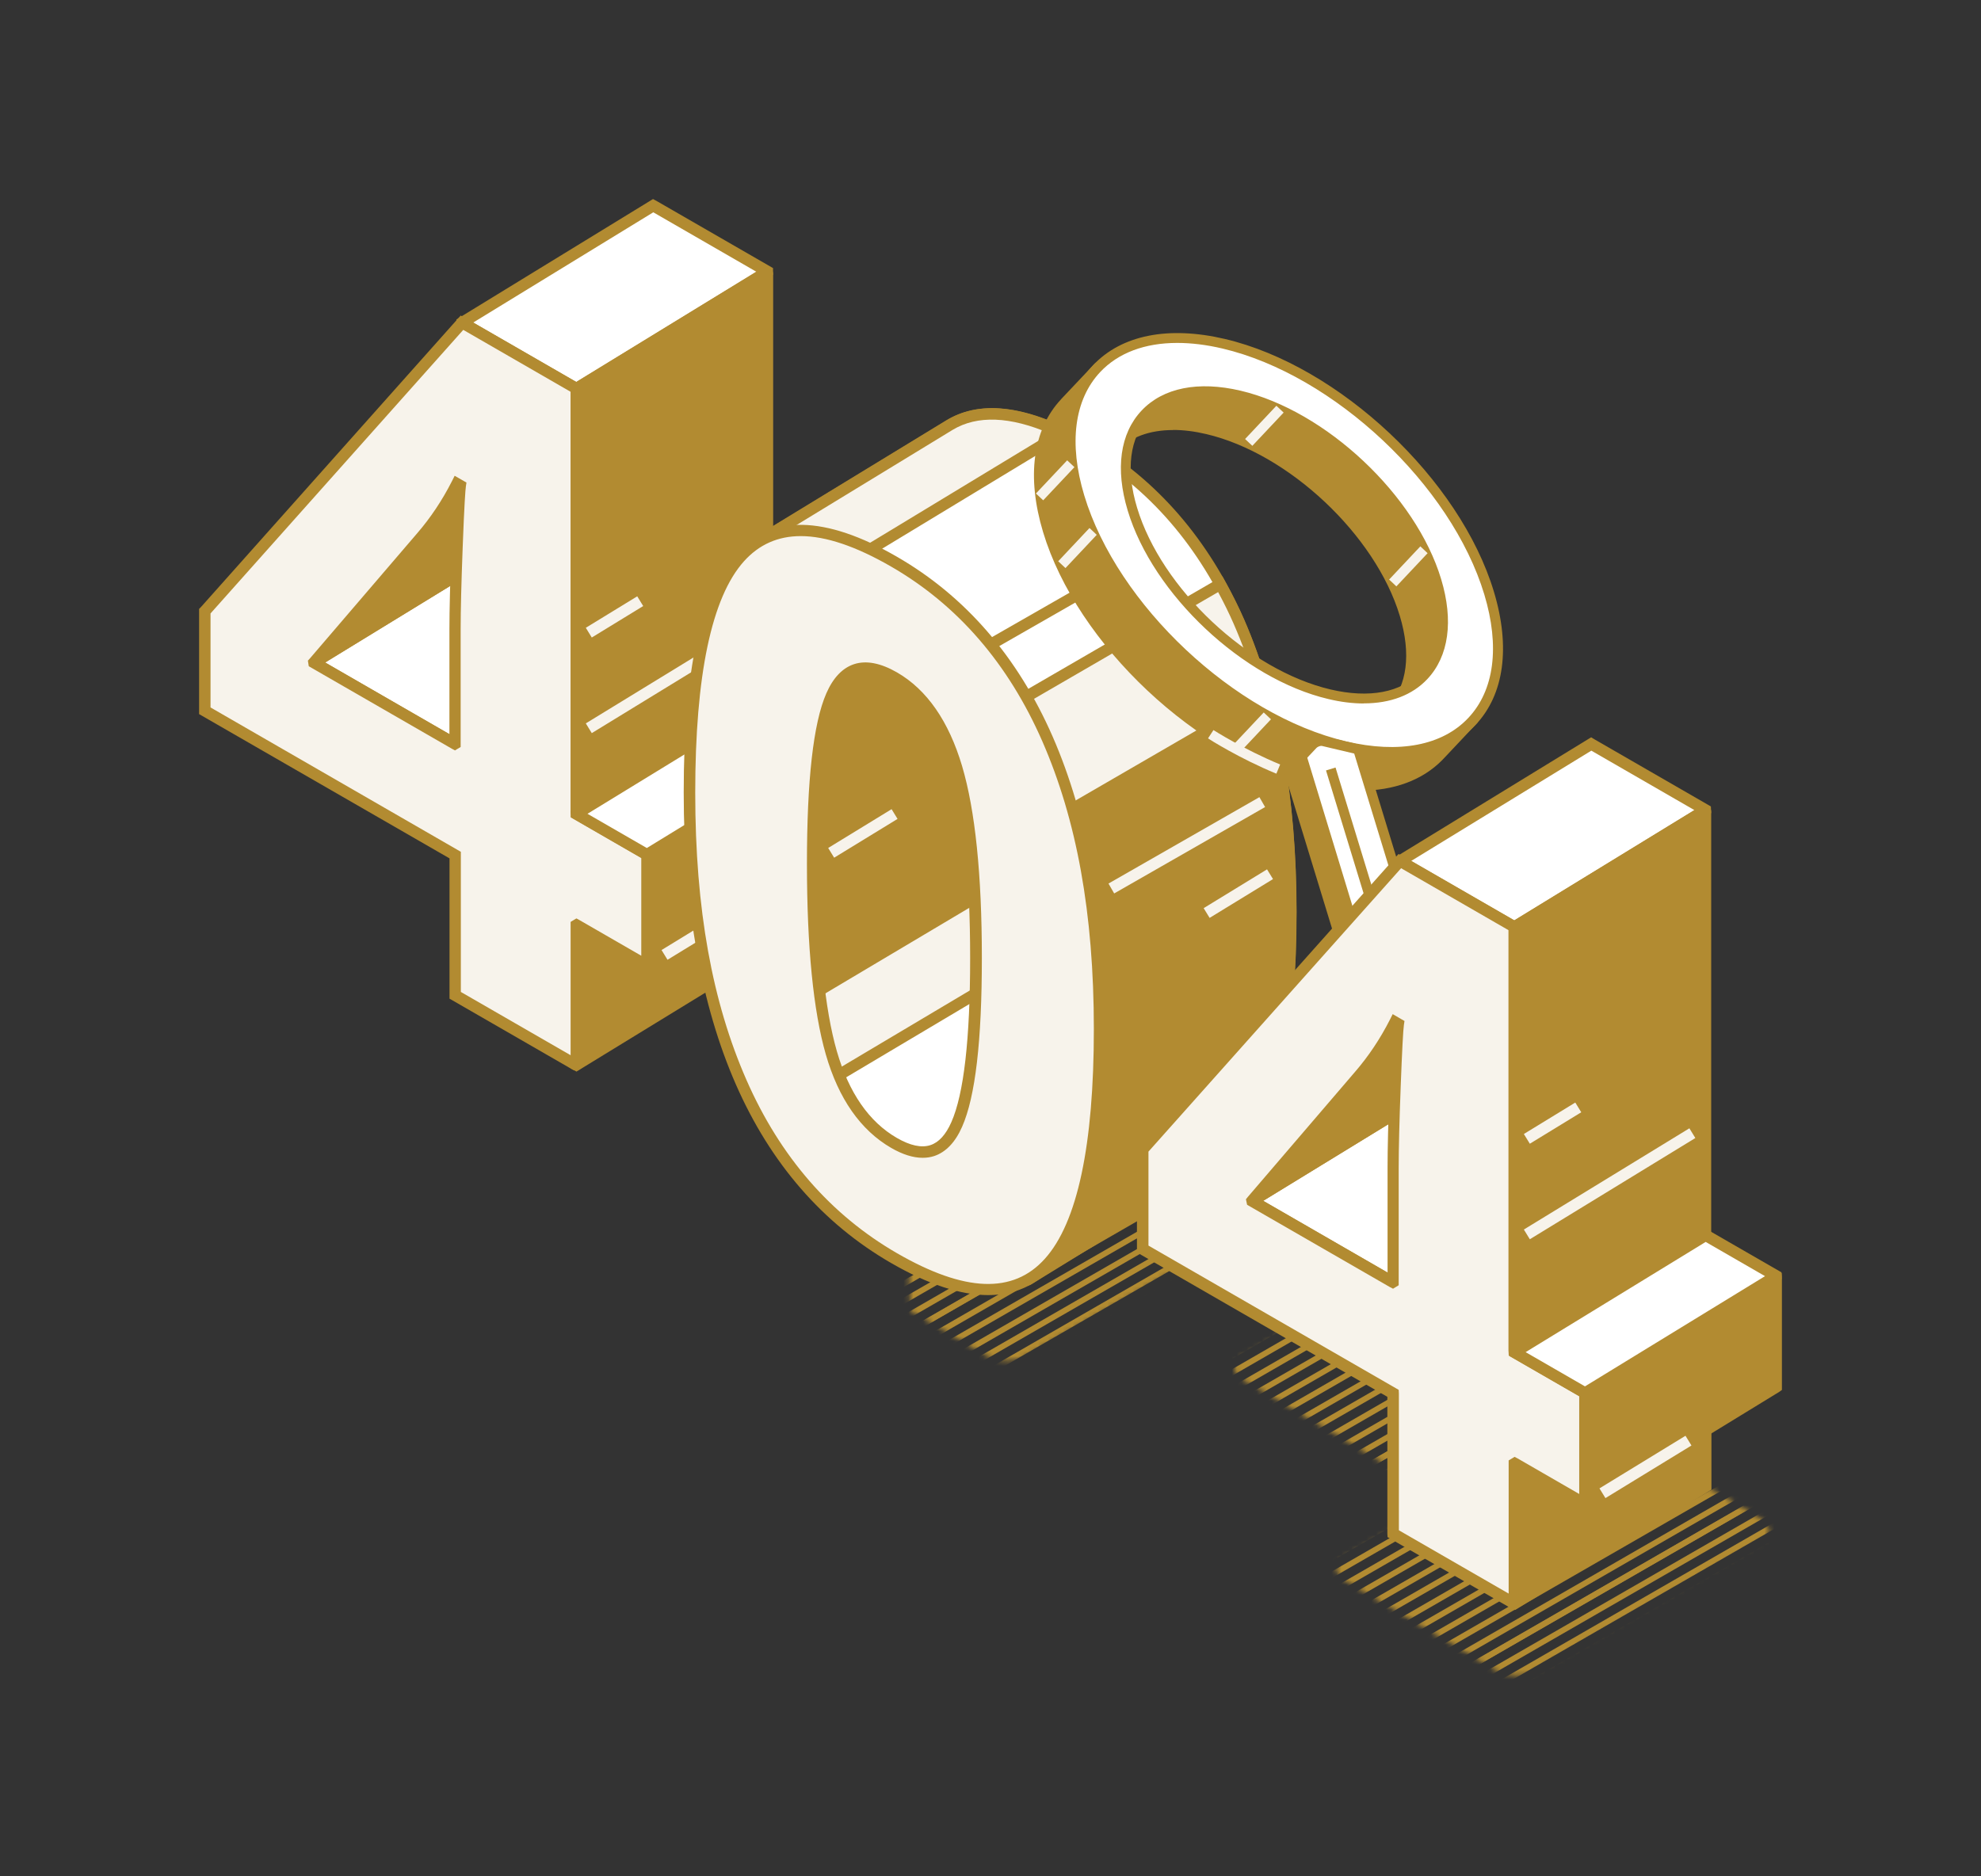 <svg width="398" height="377" viewBox="0 0 398 377" fill="none" xmlns="http://www.w3.org/2000/svg">
<rect x="0" y="0" width="398" height="377" fill="#333333" stroke="none"/>
<mask id="mask0_5697_15419" style="mask-type:luminance" maskUnits="userSpaceOnUse" x="268" y="286" width="88" height="51">
<path d="M354.037 309.662L308.509 335.911C306.428 337.116 302.791 336.96 300.399 335.581L270.43 317.764C268.038 316.384 267.765 314.286 269.846 313.081L315.374 286.832C317.455 285.627 321.092 285.783 323.484 287.162L353.453 304.979C355.845 306.359 356.118 308.457 354.037 309.662Z" fill="white"/>
</mask>
<g mask="url(#mask0_5697_15419)">
<path d="M370.366 291.02L277.645 344.416L278.218 345.409L370.939 292.013L370.366 291.02Z" fill="#B28B31"/>
<path d="M373.487 292.692L280.766 346.088L281.339 347.081L374.06 293.685L373.487 292.692Z" fill="#B28B31"/>
<path d="M376.335 294.477L283.613 347.873L284.186 348.866L376.908 295.47L376.335 294.477Z" fill="#B28B31"/>
<path d="M379.55 296.039L286.848 349.467L287.421 350.46L380.124 297.032L379.55 296.039Z" fill="#B28B31"/>
<path d="M382.171 297.944L289.449 351.34L290.022 352.333L382.744 298.937L382.171 297.944Z" fill="#B28B31"/>
<path d="M385.316 299.547L292.613 352.975L293.187 353.968L385.889 300.54L385.316 299.547Z" fill="#B28B31"/>
<path d="M388.163 301.389L295.441 354.785L296.014 355.778L388.736 302.383L388.163 301.389Z" fill="#B28B31"/>
<path d="M391.342 303.04L298.621 356.436L299.194 357.429L391.915 304.033L391.342 303.04Z" fill="#B28B31"/>
<path d="M394.216 304.772L301.504 358.184L302.077 359.177L394.789 305.765L394.216 304.772Z" fill="#B28B31"/>
<path d="M397.407 306.418L304.695 359.83L305.269 360.823L397.981 307.411L397.407 306.418Z" fill="#B28B31"/>
<path d="M400.232 308.239L307.52 361.65L308.093 362.643L400.805 309.232L400.232 308.239Z" fill="#B28B31"/>
<path d="M403.428 309.891L310.707 363.287L311.28 364.28L404.001 310.885L403.428 309.891Z" fill="#B28B31"/>
<path d="M406.082 311.658L313.379 365.086L313.952 366.079L406.655 312.651L406.082 311.658Z" fill="#B28B31"/>
<path d="M409.214 313.382L316.492 366.777L317.065 367.771L409.787 314.375L409.214 313.382Z" fill="#B28B31"/>
<path d="M412.067 315.151L319.355 368.562L319.929 369.556L412.641 316.144L412.067 315.151Z" fill="#B28B31"/>
<path d="M415.245 316.805L322.523 370.201L323.096 371.194L415.818 317.799L415.245 316.805Z" fill="#B28B31"/>
<path d="M418.091 318.58L325.379 371.992L325.952 372.985L418.664 319.573L418.091 318.58Z" fill="#B28B31"/>
<path d="M328.435 266.994L235.723 320.406L236.296 321.399L329.008 267.987L328.435 266.994Z" fill="#B28B31"/>
<path d="M331.651 268.622L238.93 322.018L239.503 323.011L332.224 269.615L331.651 268.622Z" fill="#B28B31"/>
<path d="M334.268 270.47L241.547 323.865L242.12 324.858L334.841 271.463L334.268 270.47Z" fill="#B28B31"/>
<path d="M337.424 272.132L244.703 325.527L245.276 326.52L337.997 273.125L337.424 272.132Z" fill="#B28B31"/>
<path d="M340.267 273.905L247.555 327.316L248.128 328.309L340.84 274.898L340.267 273.905Z" fill="#B28B31"/>
<path d="M343.452 275.546L250.73 328.941L251.304 329.935L344.025 276.539L343.452 275.546Z" fill="#B28B31"/>
<path d="M346.303 277.339L253.582 330.734L254.155 331.728L346.876 278.332L346.303 277.339Z" fill="#B28B31"/>
<path d="M349.497 278.973L256.785 332.385L257.358 333.378L350.07 279.966L349.497 278.973Z" fill="#B28B31"/>
<path d="M352.327 280.768L259.605 334.164L260.179 335.157L352.9 281.762L352.327 280.768Z" fill="#B28B31"/>
<path d="M355.517 282.405L262.805 335.816L263.378 336.809L356.09 283.398L355.517 282.405Z" fill="#B28B31"/>
<path d="M358.173 284.237L265.461 337.648L266.034 338.641L358.746 285.23L358.173 284.237Z" fill="#B28B31"/>
<path d="M361.3 285.857L268.598 339.285L269.171 340.278L361.874 286.85L361.3 285.857Z" fill="#B28B31"/>
<path d="M364.151 287.702L271.43 341.098L272.003 342.091L364.724 288.695L364.151 287.702Z" fill="#B28B31"/>
<path d="M367.36 289.315L274.648 342.727L275.222 343.72L367.934 290.308L367.36 289.315Z" fill="#B28B31"/>
<path d="M370.192 291.098L277.48 344.51L278.054 345.503L370.766 292.091L370.192 291.098Z" fill="#B28B31"/>
</g>
<mask id="mask1_5697_15419" style="mask-type:luminance" maskUnits="userSpaceOnUse" x="247" y="245" width="88" height="52">
<path d="M333.556 269.289L288.028 295.538C285.947 296.743 282.311 296.587 279.919 295.208L249.949 277.391C247.557 276.011 247.285 273.913 249.366 272.708L294.894 246.459C296.975 245.254 300.611 245.41 303.003 246.789L332.973 264.606C335.365 265.986 335.637 268.084 333.556 269.289Z" fill="white"/>
</mask>
<g mask="url(#mask1_5697_15419)">
<path d="M349.913 250.649L257.191 304.045L257.764 305.038L350.486 251.642L349.913 250.649Z" fill="#B28B31"/>
<path d="M353.052 252.291L260.34 305.703L260.913 306.696L353.625 253.284L353.052 252.291Z" fill="#B28B31"/>
<path d="M355.903 254.065L263.191 307.477L263.765 308.47L356.477 255.058L355.903 254.065Z" fill="#B28B31"/>
<path d="M359.081 255.745L266.359 309.141L266.932 310.134L359.654 256.738L359.081 255.745Z" fill="#B28B31"/>
<path d="M361.725 257.561L269.004 310.957L269.577 311.95L362.298 258.554L361.725 257.561Z" fill="#B28B31"/>
<path d="M364.863 259.17L272.16 312.598L272.734 313.591L365.436 260.163L364.863 259.17Z" fill="#B28B31"/>
<path d="M367.708 261.004L274.996 314.416L275.569 315.409L368.281 261.997L367.708 261.004Z" fill="#B28B31"/>
<path d="M370.911 262.604L278.199 316.016L278.772 317.009L371.484 263.597L370.911 262.604Z" fill="#B28B31"/>
<path d="M373.739 264.426L281.027 317.838L281.601 318.831L374.313 265.419L373.739 264.426Z" fill="#B28B31"/>
<path d="M376.932 266.087L284.211 319.482L284.784 320.476L377.505 267.08L376.932 266.087Z" fill="#B28B31"/>
<path d="M379.775 267.854L287.062 321.266L287.636 322.259L380.348 268.847L379.775 267.854Z" fill="#B28B31"/>
<path d="M382.993 269.475L290.281 322.887L290.854 323.88L383.566 270.468L382.993 269.475Z" fill="#B28B31"/>
<path d="M385.617 271.299L292.914 324.727L293.487 325.72L386.19 272.291L385.617 271.299Z" fill="#B28B31"/>
<path d="M388.741 273.026L296.02 326.422L296.593 327.415L389.314 274.019L388.741 273.026Z" fill="#B28B31"/>
<path d="M391.61 274.783L298.898 328.195L299.472 329.188L392.184 275.777L391.61 274.783Z" fill="#B28B31"/>
<path d="M394.786 276.414L302.074 329.826L302.647 330.819L395.359 277.407L394.786 276.414Z" fill="#B28B31"/>
<path d="M397.642 278.176L304.93 331.588L305.503 332.581L398.215 279.169L397.642 278.176Z" fill="#B28B31"/>
<path d="M307.985 226.6L215.273 280.012L215.847 281.005L308.559 227.593L307.985 226.6Z" fill="#B28B31"/>
<path d="M311.169 228.248L218.457 281.66L219.03 282.653L311.742 229.241L311.169 228.248Z" fill="#B28B31"/>
<path d="M313.81 230.065L221.098 283.477L221.671 284.47L314.383 231.058L313.81 230.065Z" fill="#B28B31"/>
<path d="M316.954 231.737L224.242 285.148L224.815 286.142L317.527 232.73L316.954 231.737Z" fill="#B28B31"/>
<path d="M319.796 233.496L227.094 286.924L227.667 287.917L320.37 234.489L319.796 233.496Z" fill="#B28B31"/>
<path d="M323.005 235.158L230.293 288.57L230.866 289.563L323.578 236.151L323.005 235.158Z" fill="#B28B31"/>
<path d="M325.85 236.968L233.129 290.363L233.702 291.356L326.423 237.961L325.85 236.968Z" fill="#B28B31"/>
<path d="M329.04 238.608L236.328 292.02L236.901 293.013L329.613 239.601L329.04 238.608Z" fill="#B28B31"/>
<path d="M331.874 240.397L239.152 293.793L239.725 294.786L332.447 241.39L331.874 240.397Z" fill="#B28B31"/>
<path d="M335.061 242.046L242.34 295.441L242.913 296.435L335.634 243.039L335.061 242.046Z" fill="#B28B31"/>
<path d="M337.725 243.88L245.004 297.275L245.577 298.269L338.298 244.873L337.725 243.88Z" fill="#B28B31"/>
<path d="M340.859 245.496L248.156 298.924L248.73 299.917L341.432 246.489L340.859 245.496Z" fill="#B28B31"/>
<path d="M343.698 247.309L250.977 300.705L251.55 301.698L344.271 248.303L343.698 247.309Z" fill="#B28B31"/>
<path d="M346.896 248.91L254.184 302.322L254.757 303.315L347.469 249.903L346.896 248.91Z" fill="#B28B31"/>
<path d="M349.716 250.733L257.004 304.145L257.577 305.138L350.289 251.726L349.716 250.733Z" fill="#B28B31"/>
</g>
<mask id="mask2_5697_15419" style="mask-type:luminance" maskUnits="userSpaceOnUse" x="175" y="222" width="78" height="52">
<path d="M251.526 246.38L205.998 272.63C203.917 273.834 200.28 273.679 197.888 272.299L182.933 263.42L182.524 254.677L175.406 245.156L212.844 223.551C214.925 222.346 218.561 222.502 220.953 223.881L250.923 241.698C253.315 243.077 253.587 245.176 251.506 246.38H251.526Z" fill="white"/>
</mask>
<g mask="url(#mask2_5697_15419)">
<path d="M263.382 220.522L170.66 273.918L171.233 274.911L263.955 221.515L263.382 220.522Z" fill="#B28B31"/>
<path d="M266.519 222.146L173.816 275.574L174.39 276.567L267.092 223.139L266.519 222.146Z" fill="#B28B31"/>
<path d="M269.346 223.962L176.625 277.357L177.198 278.351L269.919 224.955L269.346 223.962Z" fill="#B28B31"/>
<path d="M272.548 225.586L179.836 278.998L180.409 279.991L273.121 226.579L272.548 225.586Z" fill="#B28B31"/>
<path d="M275.173 227.408L182.461 280.82L183.034 281.813L275.746 228.402L275.173 227.408Z" fill="#B28B31"/>
<path d="M278.333 229.092L185.621 282.504L186.194 283.497L278.906 230.085L278.333 229.092Z" fill="#B28B31"/>
<path d="M281.165 230.858L188.453 284.27L189.026 285.263L281.738 231.851L281.165 230.858Z" fill="#B28B31"/>
<path d="M284.37 232.54L191.648 285.936L192.221 286.929L284.943 233.533L284.37 232.54Z" fill="#B28B31"/>
<path d="M287.216 234.28L194.504 287.691L195.077 288.684L287.789 235.273L287.216 234.28Z" fill="#B28B31"/>
<path d="M290.413 235.962L197.691 289.357L198.264 290.351L290.986 236.955L290.413 235.962Z" fill="#B28B31"/>
<path d="M293.255 237.744L200.543 291.156L201.116 292.149L293.828 238.737L293.255 237.744Z" fill="#B28B31"/>
<path d="M296.444 239.393L203.723 292.789L204.296 293.782L297.017 240.387L296.444 239.393Z" fill="#B28B31"/>
<path d="M299.075 241.209L206.363 294.621L206.936 295.614L299.648 242.202L299.075 241.209Z" fill="#B28B31"/>
<path d="M302.21 242.884L209.488 296.279L210.061 297.272L302.783 243.877L302.21 242.884Z" fill="#B28B31"/>
<path d="M305.06 244.645L212.348 298.057L212.921 299.05L305.633 245.638L305.06 244.645Z" fill="#B28B31"/>
<path d="M308.257 246.307L215.535 299.703L216.108 300.696L308.83 247.301L308.257 246.307Z" fill="#B28B31"/>
<path d="M311.12 248.089L218.398 301.484L218.971 302.478L311.693 249.082L311.12 248.089Z" fill="#B28B31"/>
<path d="M221.453 196.457L128.75 249.885L129.323 250.878L222.026 197.45L221.453 196.457Z" fill="#B28B31"/>
<path d="M224.668 198.091L131.965 251.52L132.538 252.512L225.241 199.084L224.668 198.091Z" fill="#B28B31"/>
<path d="M227.282 199.963L134.57 253.375L135.144 254.368L227.856 200.956L227.282 199.963Z" fill="#B28B31"/>
<path d="M230.439 201.608L137.727 255.02L138.3 256.013L231.012 202.601L230.439 201.608Z" fill="#B28B31"/>
<path d="M233.263 203.408L140.551 256.82L141.124 257.813L233.836 204.402L233.263 203.408Z" fill="#B28B31"/>
<path d="M236.462 205.039L143.75 258.451L144.323 259.444L237.035 206.032L236.462 205.039Z" fill="#B28B31"/>
<path d="M239.31 206.795L146.598 260.207L147.171 261.2L239.883 207.788L239.31 206.795Z" fill="#B28B31"/>
<path d="M242.503 208.457L149.801 261.885L150.374 262.878L243.077 209.45L242.503 208.457Z" fill="#B28B31"/>
<path d="M245.354 210.29L152.633 263.686L153.206 264.679L245.927 211.283L245.354 210.29Z" fill="#B28B31"/>
<path d="M248.538 211.919L155.816 265.314L156.389 266.308L249.111 212.912L248.538 211.919Z" fill="#B28B31"/>
<path d="M251.189 213.705L158.477 267.117L159.05 268.11L251.762 214.698L251.189 213.705Z" fill="#B28B31"/>
<path d="M254.321 215.397L161.609 268.809L162.183 269.802L254.895 216.39L254.321 215.397Z" fill="#B28B31"/>
<path d="M257.155 217.212L164.434 270.607L165.007 271.601L257.728 218.205L257.155 217.212Z" fill="#B28B31"/>
<path d="M260.366 218.833L167.645 272.229L168.218 273.222L260.939 219.826L260.366 218.833Z" fill="#B28B31"/>
<path d="M263.192 220.582L170.48 273.994L171.054 274.987L263.766 221.575L263.192 220.582Z" fill="#B28B31"/>
</g>
<path d="M92.88 64.812L131.212 41.341C131.212 41.341 131.231 41.341 131.251 41.341L154.16 54.553C154.16 54.553 154.18 54.592 154.16 54.611L115.828 78.102C115.828 78.102 115.809 78.102 115.789 78.102L92.88 64.889C92.88 64.889 92.86 64.851 92.88 64.831V64.812Z" fill="white"/>
<path d="M115.83 79.422L115.208 79.092L91.734 65.55L91.695 64.209L92.279 63.84L131.194 40L131.817 40.33L155.31 53.873V54.572V55.213L154.726 55.583L115.83 79.422ZM95.079 64.811L115.791 76.761L151.965 54.611L131.253 42.662L95.079 64.811Z" fill="#B28B31"/>
<path d="M115.84 214.03L154.172 190.54C154.172 190.54 154.172 190.54 154.172 190.52V162.425C154.172 162.425 154.152 162.386 154.113 162.406L115.781 185.896C115.781 185.896 115.781 185.896 115.781 185.916V214.011C115.781 214.011 115.801 214.05 115.84 214.03Z" fill="#B28B31"/>
<path d="M115.854 215.352L114.648 214.692V213.992V185.217L115.251 184.848L154.128 161.027L155.334 161.669V162.368V191.085L154.809 191.454L115.854 215.313V215.352ZM116.943 186.519V211.991L153.039 189.88V164.408L116.943 186.519Z" fill="#B28B31"/>
<path d="M130.043 194.037L168.375 170.547C168.375 170.547 168.375 170.547 168.375 170.528V148.281C168.375 148.281 168.355 148.242 168.316 148.261L129.984 171.752C129.984 171.752 129.984 171.752 129.984 171.771V194.018C129.984 194.018 130.004 194.057 130.043 194.037Z" fill="#B28B31"/>
<path d="M130.038 195.358L128.832 194.697V193.998V171.149L129.357 170.779L168.292 146.92L169.498 147.561V148.261V171.168L168.895 171.537L129.999 195.358H130.038ZM131.127 172.392V192.016L167.222 169.905V150.281L131.127 172.392Z" fill="#B28B31"/>
<path d="M63.082 133.145L101.472 109.636L129.847 125.995L91.457 149.525L63.082 133.145Z" fill="white"/>
<path d="M91.47 150.846L60.82 133.165L101.447 108.275L132.097 125.956L91.47 150.846ZM65.313 133.126L91.412 148.184L127.585 126.034L101.486 110.976L65.313 133.126Z" fill="#B28B31"/>
<path d="M63.095 133.145L101.486 109.635L91.859 97.2L72.644 102.174L59.828 125.995L63.095 133.145Z" fill="#B28B31"/>
<path d="M62.592 134.816L58.547 125.956L71.888 101.203L92.328 95.918L103.199 109.946L62.592 134.816ZM61.114 126.034L63.603 131.493L99.796 109.324L91.414 98.522L73.425 103.165L61.114 126.034Z" fill="#B28B31"/>
<path d="M129.929 194.038L115.848 185.916C115.848 185.916 115.79 185.916 115.79 185.955V213.895C115.79 213.895 115.693 214.031 115.634 213.992L91.46 200.061C91.46 200.061 91.46 200.061 91.46 200.041V171.907V171.888L41.168 142.841C41.168 142.841 41.168 142.841 41.168 142.821V122.867C41.168 122.867 41.168 122.867 41.168 122.848L92.802 64.87C92.802 64.87 92.822 64.87 92.841 64.87L115.77 78.102C115.77 78.102 115.77 78.102 115.77 78.141V163.553V163.572L129.929 171.733C129.929 171.733 129.929 171.733 129.929 171.752V193.999C129.929 193.999 129.909 194.038 129.87 194.038H129.929ZM91.402 149.486C91.402 149.486 91.46 149.486 91.46 149.447V126.442C91.46 122.595 91.597 117.097 91.869 109.927C92.141 102.758 92.355 98.639 92.511 97.551L91.869 97.181C89.885 101.126 87.493 104.701 84.693 107.926L63.125 133.087C63.125 133.087 63.125 133.126 63.125 133.146L91.422 149.466L91.402 149.486Z" fill="#F7F3EB"/>
<path d="M115.692 215.119C115.478 215.119 115.244 215.061 115.05 214.944L90.312 200.683V199.983V172.491L40 143.502V142.802V122.362L40.35 122.013L92.549 63.413L93.404 63.86L116.936 77.422V78.121V162.892L131.114 171.072V171.772V194.66L129.986 195.359L129.344 195.029L116.936 187.879V214.555L116.294 214.983C116.1 215.099 115.886 215.138 115.672 215.138L115.692 215.119ZM92.607 199.342L114.641 212.049V185.256L115.808 184.556L116.411 184.887L128.838 192.056V172.393L114.661 164.214V163.514V78.743L93.074 66.289L42.295 123.275V142.161L92.587 171.169V171.869V199.362L92.607 199.342ZM91.44 150.807L90.818 150.477L62.035 133.884L61.859 132.757L62.248 132.33L83.777 107.207C86.5 104.06 88.853 100.524 90.798 96.696L91.343 95.608L93.715 96.968L93.599 97.745C93.501 98.464 93.287 101.184 92.957 109.986C92.685 117.116 92.549 122.654 92.549 126.443V150.108L91.382 150.807H91.44ZM64.855 132.854L90.293 147.524V126.462C90.293 122.634 90.429 117.077 90.701 109.908C90.837 106.061 90.973 103.108 91.09 101.009C89.456 103.768 87.609 106.352 85.547 108.723L64.855 132.874V132.854Z" fill="#B28B31"/>
<path d="M116.19 163.32L154.074 140.121C154.074 140.121 154.191 139.985 154.191 139.907V55.039C154.191 54.845 153.977 54.709 153.802 54.825L115.917 78.024C115.917 78.024 115.801 78.16 115.801 78.238V163.087C115.801 163.281 116.015 163.417 116.19 163.3V163.32Z" fill="#B28B31"/>
<path d="M116.049 164.504C115.815 164.504 115.582 164.446 115.368 164.329C114.921 164.077 114.648 163.61 114.648 163.105V78.237C114.648 77.751 114.901 77.304 115.31 77.032L153.194 53.834C153.622 53.561 154.186 53.561 154.614 53.814C155.061 54.067 155.334 54.533 155.334 55.038V139.887C155.334 140.373 155.081 140.839 154.653 141.092L116.788 164.29C116.554 164.426 116.302 164.504 116.049 164.504ZM116.943 78.742V161.512L153.039 139.401V56.631L116.943 78.742Z" fill="#B28B31"/>
<path d="M115.848 163.533L154.18 140.043C154.18 140.043 154.2 140.043 154.219 140.043L168.339 148.184C168.339 148.184 168.358 148.223 168.339 148.242L130.007 171.733C130.007 171.733 129.987 171.733 129.968 171.733L115.848 163.592C115.848 163.592 115.829 163.553 115.848 163.533Z" fill="white"/>
<path d="M130.012 173.073L129.39 172.743L114.707 164.272L114.648 162.95L115.232 162.562L154.147 138.722L154.77 139.052L169.453 147.523L169.492 148.864L168.908 149.233L129.993 173.073H130.012ZM118.032 163.533L129.954 170.411L166.127 148.262L154.206 141.384L118.032 163.533Z" fill="#B28B31"/>
<path d="M150.191 180.337L132.91 190.912L134.109 192.867L151.389 182.292L150.191 180.337Z" fill="#F7F3EB"/>
<path d="M150.943 125.012L117.695 145.366L118.894 147.321L152.142 126.966L150.943 125.012Z" fill="#F7F3EB"/>
<path d="M128.026 119.831L117.695 126.155L118.894 128.11L129.225 121.785L128.026 119.831Z" fill="#F7F3EB"/>
<path d="M259.313 183.274C259.313 160.327 255.832 140.917 248.869 124.985C241.907 109.072 231.638 97.181 218.044 89.351C206.512 82.687 197.468 81.424 190.875 85.388L152.582 108.742C152.582 108.742 152.485 108.839 152.485 108.897L149.898 141.403C149.898 141.403 149.898 141.422 149.898 141.442L158.514 220.034C158.514 220.034 158.533 220.131 158.572 220.151L177.806 240.63C177.806 240.63 177.884 240.688 177.942 240.688L200.385 243.389C200.385 243.389 200.522 243.447 200.56 243.525L206.22 257.009C206.278 257.125 206.414 257.183 206.531 257.106L245.019 233.441C246.535 232.586 247.955 231.536 249.219 230.138C255.968 222.618 259.332 206.997 259.332 183.254L259.313 183.274Z" fill="white"/>
<path d="M206.394 258.31C206.258 258.31 206.122 258.29 205.985 258.252C205.616 258.135 205.305 257.844 205.149 257.494L199.704 244.495L177.397 241.814L176.988 241.445L157.482 220.694L157.385 220.209L148.75 141.461V141.286L151.356 108.819C151.375 108.392 151.628 107.984 152.017 107.77L190.31 84.415C197.292 80.219 206.822 81.54 218.646 88.36C232.396 96.287 242.937 108.469 249.957 124.538C256.939 140.528 260.498 160.288 260.498 183.273C260.498 207.54 257.095 223.123 250.093 230.934C248.888 232.274 247.429 233.44 245.62 234.47L207.152 258.116C206.938 258.252 206.686 258.31 206.433 258.31H206.394ZM178.408 239.619L200.521 242.28C201.007 242.339 201.415 242.65 201.61 243.097L206.861 255.59L244.415 232.488C246.068 231.555 247.293 230.584 248.363 229.399C254.878 222.132 258.184 206.608 258.184 183.273C258.184 159.938 254.703 141.15 247.838 125.451C241.011 109.829 230.801 98.036 217.479 90.341C206.452 83.969 197.701 82.647 191.497 86.378L153.612 109.48L151.064 141.422L159.621 219.606L178.408 239.599V239.619Z" fill="#B28B31"/>
<path d="M190.78 85.387L152.487 108.742C152.487 108.742 152.39 108.839 152.39 108.897L151.281 122.77L162.542 123.974L168.843 121.449L174.813 110.354L213.437 86.961C204.024 82.453 196.478 81.948 190.78 85.368V85.387Z" fill="#F7F3EB"/>
<path d="M162.711 125.179L150.051 123.819L151.237 108.82C151.257 108.392 151.509 107.984 151.898 107.77L190.191 84.416C196.24 80.783 204.233 81.288 213.937 85.951L215.843 86.864L175.664 111.209L169.635 122.401L162.673 125.179H162.711ZM152.521 121.76L162.381 122.828L168.04 120.574L173.972 109.577L211.001 87.136C202.93 83.658 196.337 83.406 191.397 86.379L153.513 109.48L152.54 121.76H152.521Z" fill="#B28B31"/>
<path d="M245.138 117.407L206.242 139.945L201.185 148.961L206.222 183.662L198.657 240.785L197.879 243L200.368 243.291C200.368 243.291 200.504 243.349 200.543 243.427L206.203 256.911C206.261 257.028 206.397 257.086 206.514 257.008L245.001 233.343C246.518 232.488 247.938 231.439 249.202 230.04C255.951 222.521 259.315 206.9 259.315 183.157C259.315 159.414 255.834 140.8 248.872 124.868C247.724 122.265 246.46 119.797 245.138 117.388V117.407Z" fill="#F7F3EB"/>
<path d="M206.402 258.194C206.266 258.194 206.13 258.175 205.994 258.136C205.605 258.019 205.313 257.728 205.158 257.378L199.712 244.38L196.348 243.972L197.553 240.533L205.08 183.682L200.004 148.748L205.41 139.11L245.59 115.814L246.154 116.844C247.69 119.642 248.896 122.051 249.927 124.402C256.909 140.393 260.468 160.153 260.468 183.138C260.468 207.405 257.064 222.988 250.063 230.798C248.857 232.139 247.379 233.305 245.59 234.335L207.122 257.98C206.908 258.116 206.655 258.175 206.402 258.175V258.194ZM199.459 242.029L200.529 242.165C201.015 242.223 201.424 242.534 201.618 242.981L206.869 255.474L244.423 232.372C246.057 231.44 247.301 230.468 248.371 229.283C254.886 222.016 258.192 206.492 258.192 183.157C258.192 159.822 254.711 141.034 247.846 125.335C246.971 123.334 245.979 121.294 244.734 118.981L207.141 140.781L202.415 149.175L207.433 183.662L199.79 241.174L199.498 242.029H199.459Z" fill="#B28B31"/>
<path d="M254.03 140.179L215.348 162.62L207.199 172.568L210.991 196.932L198.02 243.136L200.295 243.408C200.295 243.408 200.431 243.466 200.47 243.544L206.129 257.028C206.188 257.145 206.324 257.203 206.441 257.125L244.928 233.46C246.445 232.605 247.865 231.556 249.129 230.157C255.877 222.638 259.242 207.016 259.242 183.273C259.242 167.166 257.491 152.827 254.049 140.179H254.03Z" fill="#B28B31"/>
<path d="M206.306 258.311C206.17 258.311 206.034 258.292 205.897 258.253C205.508 258.136 205.217 257.845 205.061 257.476L199.616 244.497L196.543 244.127L209.806 196.855L205.975 172.238L214.766 161.63L254.751 138.45L255.14 139.888C258.601 152.673 260.371 167.264 260.371 183.274C260.371 207.542 256.968 223.124 249.967 230.935C248.761 232.275 247.283 233.441 245.494 234.471L207.025 258.117C206.812 258.253 206.559 258.311 206.306 258.311ZM199.46 242.165L200.413 242.282C200.899 242.34 201.308 242.651 201.502 243.098L206.753 255.571L244.307 232.47C245.941 231.537 247.186 230.566 248.255 229.38C254.77 222.114 258.076 206.59 258.076 183.255C258.076 168.041 256.482 154.149 253.312 141.909L216.108 163.475L208.406 172.86L212.14 196.953L199.46 242.107V242.165Z" fill="#B28B31"/>
<path d="M167.312 216.77L206.15 193.668C206.15 193.668 205.1 186.499 204.672 183.682C204.244 180.864 199.421 157.763 198.779 156.286C198.157 154.809 192.206 130.658 179.312 128.346L166.418 126.034L155.916 147.038C155.916 147.038 158.016 150.613 154.865 171.402C151.715 192.192 151.715 190.307 151.715 190.307C151.715 190.307 154.651 210.183 155.916 210.533C157.18 210.883 167.332 216.77 167.332 216.77H167.312Z" fill="#F7F3EB"/>
<path d="M167.303 218.091L166.72 217.742C161.838 214.924 156.335 211.854 155.576 211.621C154.798 211.408 153.631 211.077 150.695 191.415H150.559V190.288L151.453 190.229L150.675 189.899C150.773 189.588 151.298 187.334 153.729 171.227C156.685 151.681 154.973 147.718 154.896 147.562L154.662 147.057L154.896 146.513L165.786 124.732L179.536 127.2C187.626 128.657 194.355 137.906 199.509 154.712C199.684 155.276 199.801 155.664 199.859 155.82C200.618 157.588 205.499 181.272 205.83 183.487C206.258 186.305 207.308 193.474 207.308 193.474L207.425 194.232L167.342 218.072L167.303 218.091ZM156.568 209.562C158.435 210.358 164.6 213.875 167.284 215.43L204.877 193.066C204.605 191.143 203.846 186.091 203.515 183.837C203.068 180.884 198.284 158.151 197.701 156.733C197.623 156.558 197.487 156.092 197.273 155.412C191.185 135.594 184.029 130.367 179.089 129.493L167.031 127.336L157.132 147.135C157.657 148.903 158.532 154.712 155.965 171.596C154.137 183.604 153.417 188.403 152.834 190.307C154.079 198.681 155.771 207.91 156.568 209.581V209.562Z" fill="#B28B31"/>
<path d="M163.316 199.75L202.154 176.648C202.154 176.648 201.103 169.478 200.676 166.661C200.248 163.844 195.425 140.742 194.783 139.265C194.161 137.789 188.209 113.638 175.315 111.326L162.421 109.014L151.92 130.017C151.92 130.017 154.02 133.592 150.869 154.382C147.719 175.171 147.719 173.287 147.719 173.287C147.719 173.287 150.655 193.163 151.92 193.513C153.184 193.862 163.335 199.75 163.335 199.75H163.316Z" fill="#B28B31"/>
<path d="M163.319 201.09L162.736 200.76C157.854 197.943 152.35 194.873 151.592 194.64C150.814 194.426 149.647 194.096 146.71 174.433H146.574V173.306L147.469 173.248L146.691 172.918C146.788 172.607 147.313 170.353 149.744 154.246C152.7 134.7 150.989 130.736 150.911 130.581L150.678 130.076L150.911 129.531L161.802 107.751L175.552 110.219C183.642 111.676 190.371 120.924 195.525 137.731C195.7 138.294 195.817 138.683 195.875 138.838C196.633 140.626 201.515 164.31 201.845 166.506C202.273 169.323 203.323 176.493 203.323 176.493L203.44 177.25L163.358 201.09H163.319ZM152.584 192.541C154.451 193.338 160.616 196.855 163.299 198.409L200.892 176.046C200.62 174.122 199.862 169.071 199.531 166.817C199.084 163.863 194.3 141.15 193.716 139.713C193.638 139.538 193.502 139.071 193.288 138.391C187.201 118.573 180.044 113.347 175.104 112.472L163.047 110.316L153.148 130.114C153.673 131.882 154.548 137.692 151.981 154.576C150.153 166.584 149.433 171.383 148.85 173.287C150.094 181.661 151.786 190.89 152.584 192.561V192.541Z" fill="#B28B31"/>
<path d="M220.905 206.803C220.905 230.546 217.541 246.187 210.792 253.686C204.044 261.206 193.658 260.914 179.636 252.831C166.042 244.982 155.793 233.188 148.889 217.431C141.985 201.674 138.523 182.283 138.523 159.298C138.523 136.313 141.888 119.564 148.597 112.064C155.307 104.565 165.653 104.837 179.636 112.9C193.231 120.749 203.519 132.621 210.462 148.534C217.424 164.447 220.905 183.876 220.905 206.822V206.803ZM163.281 173.559C163.281 190.23 164.525 202.898 167.034 211.563C169.524 220.229 173.744 226.271 179.656 229.671C185.451 233.013 189.652 231.77 192.239 225.96C194.825 220.151 196.109 208.979 196.109 192.483C196.109 175.988 194.806 163.067 192.2 154.285C189.594 145.503 185.413 139.441 179.656 136.138C173.802 132.757 169.601 133.981 167.073 139.81C164.545 145.639 163.281 156.888 163.281 173.559Z" fill="#F7F3EB"/>
<path d="M198.547 260.253C193.004 260.253 186.508 258.116 179.06 253.822C165.31 245.895 154.808 233.81 147.826 217.878C140.883 202.043 137.363 182.322 137.363 159.278C137.363 134.758 140.747 119.059 147.729 111.268C154.828 103.34 165.757 103.535 180.188 111.87C193.937 119.797 204.478 131.98 211.499 148.048C218.481 164.038 222.04 183.798 222.04 206.783C222.04 231.051 218.636 246.633 211.635 254.444C208.173 258.31 203.778 260.253 198.527 260.253H198.547ZM160.876 107.732C156.286 107.732 152.494 109.422 149.46 112.803C142.964 120.05 139.678 135.691 139.678 159.278C139.678 182.866 143.139 201.421 149.946 216.964C156.714 232.43 166.905 244.146 180.227 251.84C193.84 259.69 203.564 260.059 209.943 252.928C216.458 245.662 219.764 230.138 219.764 206.803C219.764 183.468 216.283 164.68 209.418 148.98C202.592 133.359 192.382 121.565 179.06 113.871C171.961 109.772 165.913 107.732 160.876 107.732ZM185.361 232.663C183.455 232.663 181.355 232.003 179.06 230.682C172.914 227.126 168.48 220.811 165.913 211.893C163.404 203.169 162.121 190.268 162.121 173.559C162.121 156.849 163.385 145.367 166.01 139.343C167.372 136.215 169.239 134.253 171.553 133.476C174.003 132.66 176.92 133.223 180.227 135.127C186.217 138.586 190.612 144.92 193.296 153.954C195.921 162.814 197.263 175.774 197.263 192.483C197.263 209.193 195.96 220.384 193.296 226.427C191.915 229.574 190.009 231.537 187.675 232.314C186.956 232.547 186.197 232.663 185.38 232.663H185.361ZM173.867 135.419C173.303 135.419 172.778 135.496 172.272 135.671C170.6 136.215 169.2 137.77 168.13 140.257C165.68 145.911 164.435 157.121 164.435 173.559C164.435 189.996 165.68 202.742 168.13 211.252C170.542 219.587 174.606 225.455 180.207 228.68C182.872 230.215 185.128 230.701 186.917 230.118C188.609 229.574 190.028 228.02 191.137 225.494C193.646 219.84 194.91 208.726 194.91 192.483C194.91 176.24 193.607 163.261 191.04 154.615C188.531 146.163 184.486 140.276 179.04 137.128C177.076 136.002 175.326 135.419 173.828 135.419H173.867Z" fill="#B28B31"/>
<path d="M253.028 160.188L222.707 177.551L223.848 179.54L254.169 162.178L253.028 160.188Z" fill="#F7F3EB"/>
<path d="M179.126 162.606L166.391 170.402L167.59 172.357L180.325 164.561L179.126 162.606Z" fill="#F7F3EB"/>
<path d="M254.559 174.699L241.824 182.496L243.023 184.451L255.758 176.654L254.559 174.699Z" fill="#F7F3EB"/>
<path d="M229.34 110.824L199.02 128.187L200.161 130.176L230.481 112.813L229.34 110.824Z" fill="#B28B31"/>
<path d="M289.652 151.37L295.37 145.308L293.581 144.181C295.059 139.168 294.884 132.99 292.783 125.975C289.321 114.454 287.163 98.483 277.089 89.273C267.617 80.627 250.464 78.451 239.457 75.867C232.3 74.176 226.115 74.409 221.195 76.178L219.97 74.468L213.922 80.86C208.69 86.436 207.134 95.452 210.479 106.624C217.208 128.948 241.09 151.389 263.806 156.732C275.397 159.453 284.44 157.199 289.633 151.389L289.652 151.37ZM260.694 146.299C252.254 144.317 248.481 133.106 241.324 126.383C234.167 119.661 223.626 117.388 221.117 109.111C216.119 92.537 225.746 82.317 242.607 86.281C259.469 90.245 277.186 106.896 282.184 123.469C287.182 140.042 277.555 150.262 260.694 146.299Z" fill="#B28B31"/>
<path d="M273.156 158.89C270.18 158.89 266.971 158.501 263.607 157.705C240.619 152.303 216.367 129.512 209.561 106.916C206.216 95.802 207.48 86.34 213.158 80.258L213.236 80.161L220.082 72.914L221.579 75.013C226.675 73.361 232.918 73.322 239.686 74.915C241.591 75.362 243.672 75.79 245.87 76.256C256.489 78.471 269.733 81.23 277.745 88.555C285.991 96.094 289.025 107.868 291.709 118.263C292.39 120.905 293.031 123.392 293.731 125.704C295.735 132.349 296.085 138.566 294.743 143.754L296.921 145.134L290.153 152.323C290.153 152.323 290.036 152.459 289.959 152.517L289.745 152.75C285.738 156.811 280.021 158.89 273.156 158.89ZM214.714 81.483L214.656 81.541C209.444 87.078 208.296 95.88 211.447 106.333C218.079 128.327 241.669 150.496 264.054 155.762C274.906 158.307 283.735 156.519 288.908 150.71L289.55 149.991H289.57L293.809 145.503L292.409 144.609L292.623 143.89C294.082 138.936 293.809 132.835 291.826 126.248C291.106 123.878 290.464 121.371 289.784 118.729C287.178 108.606 284.221 97.143 276.403 89.993C268.78 83.037 255.847 80.336 245.462 78.18C243.245 77.713 241.144 77.286 239.219 76.819C232.509 75.246 226.383 75.343 221.521 77.091L220.802 77.344L219.849 76.003L214.695 81.463L214.714 81.483ZM267.593 148.145C265.357 148.145 262.965 147.854 260.437 147.251C254.758 145.911 251.199 140.879 247.426 135.535C245.325 132.563 243.167 129.512 240.6 127.084C237.994 124.635 234.901 122.77 231.906 120.983C226.714 117.874 221.813 114.921 220.14 109.364C217.612 100.99 218.604 93.859 222.921 89.274C227.239 84.688 234.298 83.27 242.817 85.271C259.97 89.313 278.037 106.294 283.113 123.139C285.641 131.514 284.649 138.644 280.332 143.23C277.298 146.455 272.903 148.106 267.574 148.106L267.593 148.145ZM235.679 86.418C230.934 86.418 227.025 87.855 224.38 90.673C220.568 94.714 219.751 101.165 222.066 108.82C223.524 113.638 227.881 116.261 232.957 119.292C236.049 121.138 239.238 123.062 242 125.646C244.723 128.211 246.94 131.358 249.098 134.389C252.638 139.402 255.983 144.143 260.923 145.309C268.721 147.135 275.1 145.93 278.912 141.889C282.724 137.848 283.541 131.397 281.226 123.742C276.326 107.499 258.9 91.12 242.369 87.234C239.997 86.67 237.76 86.398 235.679 86.398V86.418Z" fill="#B28B31"/>
<path d="M299.159 119.195C292.43 96.87 268.548 74.429 245.833 69.086C223.117 63.743 210.146 77.519 216.875 99.843C223.604 122.168 247.486 144.609 270.201 149.952C292.916 155.295 305.888 141.519 299.159 119.195ZM267.07 139.518C250.208 135.555 232.491 118.903 227.493 102.33C222.495 85.757 232.122 75.537 248.983 79.5C265.845 83.464 283.562 100.115 288.56 116.689C293.558 133.262 283.931 143.482 267.07 139.518Z" fill="white"/>
<path d="M279.543 152.108C276.568 152.108 273.359 151.72 269.994 150.923C247.007 145.522 222.755 122.731 215.948 100.134C212.584 88.982 213.887 79.481 219.604 73.399C225.322 67.318 234.735 65.453 246.093 68.115C269.08 73.516 293.332 96.307 300.138 118.903C303.503 130.056 302.2 139.557 296.482 145.638C292.457 149.913 286.622 152.108 279.563 152.108H279.543ZM236.524 68.911C230.028 68.911 224.68 70.893 221.043 74.759C215.831 80.297 214.684 89.098 217.835 99.552C224.466 121.546 248.057 143.715 270.441 148.98C281.06 151.487 289.792 149.816 295.004 144.259C300.216 138.721 301.364 129.92 298.213 119.467C291.581 97.472 267.991 75.303 245.606 70.038C242.397 69.28 239.344 68.911 236.524 68.911ZM274 141.364C271.764 141.364 269.372 141.072 266.863 140.47C249.71 136.429 231.643 119.447 226.567 102.602C224.038 94.228 225.03 87.097 229.348 82.512C233.665 77.926 240.725 76.508 249.243 78.509C266.396 82.551 284.463 99.532 289.539 116.377C292.068 124.752 291.076 131.882 286.758 136.468C283.724 139.693 279.329 141.344 274 141.344V141.364ZM267.31 138.547C275.109 140.373 281.488 139.168 285.3 135.127C289.111 131.086 289.928 124.635 287.614 116.98C282.713 100.737 265.288 84.358 248.757 80.472C240.958 78.645 234.579 79.85 230.767 83.891C226.956 87.933 226.139 94.383 228.453 102.038C233.354 118.282 250.779 134.661 267.31 138.547Z" fill="#B28B31"/>
<path d="M253.891 143.17L247.617 149.838L249.077 151.209L255.351 144.541L253.891 143.17Z" fill="#F7F3EB"/>
<path d="M214.404 92.503L208.129 99.17L209.588 100.541L215.863 93.874L214.404 92.503Z" fill="#F7F3EB"/>
<path d="M218.889 106.105L212.602 112.787L214.061 114.158L220.348 107.476L218.889 106.105Z" fill="#F7F3EB"/>
<path d="M285.36 109.793L279.086 116.461L280.545 117.832L286.819 111.164L285.36 109.793Z" fill="#F7F3EB"/>
<path d="M256.436 81.538L250.148 88.22L251.608 89.59L257.895 82.909L256.436 81.538Z" fill="#F7F3EB"/>
<path d="M295.391 226.387C295.702 226.29 295.897 225.96 295.799 225.649L272.948 150.903C272.948 150.903 272.715 150.573 272.462 150.515L265.811 148.941C265.188 148.785 264.255 149.116 263.749 149.66L259.315 154.362C259.101 154.595 259.004 154.828 259.004 155.042L281.855 229.787C281.953 230.098 282.283 230.273 282.594 230.176L295.391 226.387Z" fill="white"/>
<path d="M282.438 231.188C281.758 231.188 281.116 230.741 280.902 230.061L258.012 155.179V155.043C258.012 154.693 258.109 154.188 258.595 153.683L263.029 148.981C263.788 148.185 265.071 147.757 266.044 147.971L272.695 149.545C273.298 149.681 273.667 150.186 273.784 150.341L273.92 150.613L296.772 225.359C296.888 225.767 296.849 226.194 296.655 226.583C296.46 226.952 296.11 227.243 295.702 227.36L282.905 231.149C282.75 231.188 282.613 231.207 282.458 231.207L282.438 231.188ZM260.054 155.024L282.691 229.089L294.73 225.534L272.073 151.429L265.577 149.894C265.363 149.836 264.78 149.991 264.468 150.322L260.034 155.024H260.054Z" fill="#B28B31"/>
<path d="M289.209 232.489L282.558 230.915C281.935 230.759 281.838 230.215 282.344 229.671L286.778 224.969C287.283 224.425 288.217 224.115 288.839 224.251L295.49 225.824C296.113 225.98 296.21 226.524 295.704 227.068L291.27 231.77C290.765 232.314 289.831 232.625 289.209 232.489Z" fill="#F7F3EB"/>
<path d="M289.522 233.519C289.327 233.519 289.152 233.499 288.977 233.46L282.326 231.887C281.704 231.731 281.256 231.343 281.081 230.799C280.906 230.196 281.081 229.536 281.606 228.992L286.041 224.29C286.799 223.493 288.083 223.066 289.055 223.279L295.706 224.853C296.328 225.009 296.795 225.397 296.951 225.961C297.126 226.563 296.951 227.224 296.406 227.768L291.972 232.47C291.35 233.13 290.377 233.538 289.502 233.538L289.522 233.519ZM283.318 230.08L289.424 231.517C289.658 231.576 290.222 231.42 290.533 231.09L294.714 226.66L288.608 225.222C288.374 225.164 287.81 225.319 287.499 225.65L283.318 230.08Z" fill="#B28B31"/>
<path d="M262.304 151.156L259.309 154.362L282.335 229.671L285.272 226.543L262.304 151.156Z" fill="#B28B31"/>
<path d="M268.322 154.236L266.406 154.82L278.282 193.676L280.198 193.092L268.322 154.236Z" fill="#B28B31"/>
<path d="M282.314 200.638L280.398 201.223L284.334 214.1L286.25 213.516L282.314 200.638Z" fill="#B28B31"/>
<path d="M256.433 155.47C248.965 152.4 242.761 148.436 242.703 148.378L243.792 146.707C243.792 146.707 249.899 150.612 257.192 153.624L256.433 155.47Z" fill="#F7F3EB"/>
<path d="M281.329 172.996L319.661 149.506C319.661 149.506 319.68 149.506 319.7 149.506L342.61 162.718C342.61 162.718 342.629 162.757 342.61 162.776L304.278 186.267C304.278 186.267 304.258 186.267 304.239 186.267L281.329 173.054C281.329 173.054 281.31 173.016 281.329 172.996Z" fill="white"/>
<path d="M304.252 187.625L303.61 187.237L280.195 173.733L280.137 172.412L280.72 172.024L319.674 148.164L320.316 148.553L343.732 162.056L343.79 163.377L343.226 163.766L304.252 187.645V187.625ZM283.54 172.995L304.252 184.944L340.425 162.795L319.713 150.845L283.54 172.995Z" fill="#B28B31"/>
<path d="M304.347 322.174L342.621 298.723C342.621 298.723 342.66 298.684 342.66 298.665V270.628C342.66 270.628 342.601 270.55 342.563 270.57L304.289 294.021C304.289 294.021 304.25 294.06 304.25 294.079V322.116C304.25 322.116 304.308 322.194 304.347 322.174Z" fill="#B28B31"/>
<path d="M304.401 323.517L303.156 322.856L303.117 322.118V293.479L303.662 293.09L342.558 269.27L343.802 269.911L343.841 270.649V299.346L343.238 299.735L304.42 323.517H304.401ZM305.412 294.703V320.175L341.508 298.064V272.592L305.412 294.703Z" fill="#B28B31"/>
<path d="M318.535 302.182L356.808 278.73C356.808 278.73 356.847 278.691 356.847 278.672V256.503C356.847 256.503 356.789 256.425 356.75 256.445L318.476 279.896C318.476 279.896 318.438 279.935 318.438 279.954V302.123C318.438 302.123 318.496 302.201 318.535 302.182Z" fill="#B28B31"/>
<path d="M318.58 303.522L317.336 302.862L317.297 302.143V279.313L317.9 278.924L356.737 255.143L357.963 255.803L358.001 256.522V279.313L357.457 279.702L318.561 303.522H318.58ZM319.611 280.576V300.2L355.707 278.089V258.465L319.611 280.576Z" fill="#B28B31"/>
<path d="M251.535 241.328L289.945 217.818L318.32 234.178L279.91 257.707L251.535 241.328Z" fill="white"/>
<path d="M279.935 259.049L249.285 241.368L289.912 216.479L320.562 234.159L279.935 259.049ZM253.797 241.309L279.896 256.367L316.07 234.218L289.97 219.16L253.797 241.309Z" fill="#B28B31"/>
<path d="M251.545 241.33L289.954 217.82L280.328 205.404L261.113 210.359L248.297 234.179L251.545 241.33Z" fill="#B28B31"/>
<path d="M251.03 243L246.984 234.14L260.326 209.386L280.766 204.102L291.637 218.13L251.03 243ZM249.571 234.217L252.06 239.677L288.253 217.508L279.871 206.705L261.882 211.349L249.571 234.217Z" fill="#B28B31"/>
<path d="M318.358 302.202L304.356 294.119C304.356 294.119 304.258 294.119 304.258 294.177V322.137C304.258 322.137 304.2 322.214 304.161 322.195L279.949 308.225C279.949 308.225 279.91 308.186 279.91 308.167V280.052C279.91 280.052 279.91 280.013 279.871 279.994L229.637 251.024C229.637 251.024 229.598 250.986 229.598 250.966V231.031V230.993L281.213 173.073C281.213 173.073 281.271 173.054 281.29 173.073L304.181 186.285C304.181 186.285 304.22 186.324 304.22 186.343V271.736C304.22 271.736 304.22 271.775 304.258 271.795L318.378 279.936C318.378 279.936 318.417 279.974 318.417 279.994V302.163C318.417 302.163 318.358 302.241 318.319 302.221L318.358 302.202ZM279.832 257.65C279.832 257.65 279.929 257.65 279.929 257.592V234.645C279.929 230.798 280.065 225.3 280.337 218.13C280.61 210.961 280.824 206.842 280.979 205.754L280.337 205.384C278.354 209.329 275.962 212.904 273.161 216.129L251.613 241.271C251.613 241.271 251.613 241.348 251.613 241.368L279.832 257.65Z" fill="#F7F3EB"/>
<path d="M304.25 323.515L303.608 323.204L278.773 308.885L278.734 308.166V280.693L228.461 251.704L228.422 250.985V230.623L228.714 230.254L280.97 171.615L281.846 172.062L305.339 185.605L305.378 186.323V271.075L319.536 279.235L319.575 279.954V302.803L318.388 303.522L317.766 303.192L305.397 296.061V322.796L304.25 323.515ZM281.068 307.525L303.102 320.232V293.477L304.288 292.758L304.93 293.089L317.28 300.219V280.557L303.122 272.396L303.083 271.677V186.926L281.495 174.471L230.736 231.419V250.305L281.009 279.294L281.048 280.013V307.486L281.068 307.525ZM279.881 258.97L279.239 258.64L250.554 242.106L250.32 240.998L250.69 240.532L272.238 215.39C274.961 212.242 277.314 208.706 279.259 204.879L279.803 203.791L282.176 205.17L282.059 205.947C281.904 206.977 281.69 211.096 281.418 218.188C281.145 225.28 281.009 230.817 281.009 234.645V258.271L279.842 258.99L279.881 258.97ZM253.315 241.037L278.773 255.726V234.664C278.773 230.798 278.909 225.221 279.181 218.11C279.317 214.263 279.453 211.31 279.57 209.211C277.936 211.97 276.089 214.555 274.027 216.925L253.335 241.076L253.315 241.037Z" fill="#B28B31"/>
<path d="M304.561 271.56L342.563 248.284C342.563 248.284 342.66 248.187 342.66 248.109V163.124C342.66 162.969 342.485 162.872 342.349 162.949L304.347 186.226C304.347 186.226 304.25 186.323 304.25 186.401V271.385C304.25 271.541 304.425 271.638 304.561 271.56Z" fill="#B28B31"/>
<path d="M304.451 272.747C304.218 272.747 304.004 272.688 303.79 272.572C303.362 272.338 303.09 271.872 303.09 271.386V186.402C303.09 185.935 303.343 185.488 303.732 185.255L341.733 161.979C342.141 161.726 342.667 161.707 343.094 161.959C343.522 162.192 343.794 162.639 343.794 163.145V248.129C343.794 248.596 343.542 249.042 343.133 249.276L305.151 272.552C304.937 272.688 304.685 272.747 304.451 272.747ZM305.404 186.926V269.696L341.5 247.585V164.815L305.404 186.926Z" fill="#B28B31"/>
<path d="M304.357 271.698L342.631 248.246C342.631 248.246 342.67 248.246 342.689 248.246L356.75 256.368C356.75 256.368 356.789 256.445 356.75 256.465L318.476 279.916C318.476 279.916 318.437 279.916 318.418 279.916L304.357 271.795C304.357 271.795 304.318 271.717 304.357 271.698Z" fill="white"/>
<path d="M318.512 281.236L317.871 280.925L303.207 272.474L303.148 271.114L303.751 270.705L342.589 246.904L343.231 247.215L357.895 255.667L357.953 257.027L357.369 257.435L318.512 281.236ZM306.513 271.716L318.435 278.594L354.608 256.444L342.686 249.566L306.513 271.716Z" fill="#B28B31"/>
<path d="M338.63 288.52L321.348 299.092L322.546 301.047L339.828 290.475L338.63 288.52Z" fill="#F7F3EB"/>
<path d="M339.411 226.733L306.156 247.076L307.355 249.031L340.609 228.688L339.411 226.733Z" fill="#F7F3EB"/>
<path d="M316.489 221.558L306.156 227.879L307.355 229.834L317.688 223.513L316.489 221.558Z" fill="#F7F3EB"/>
</svg>
